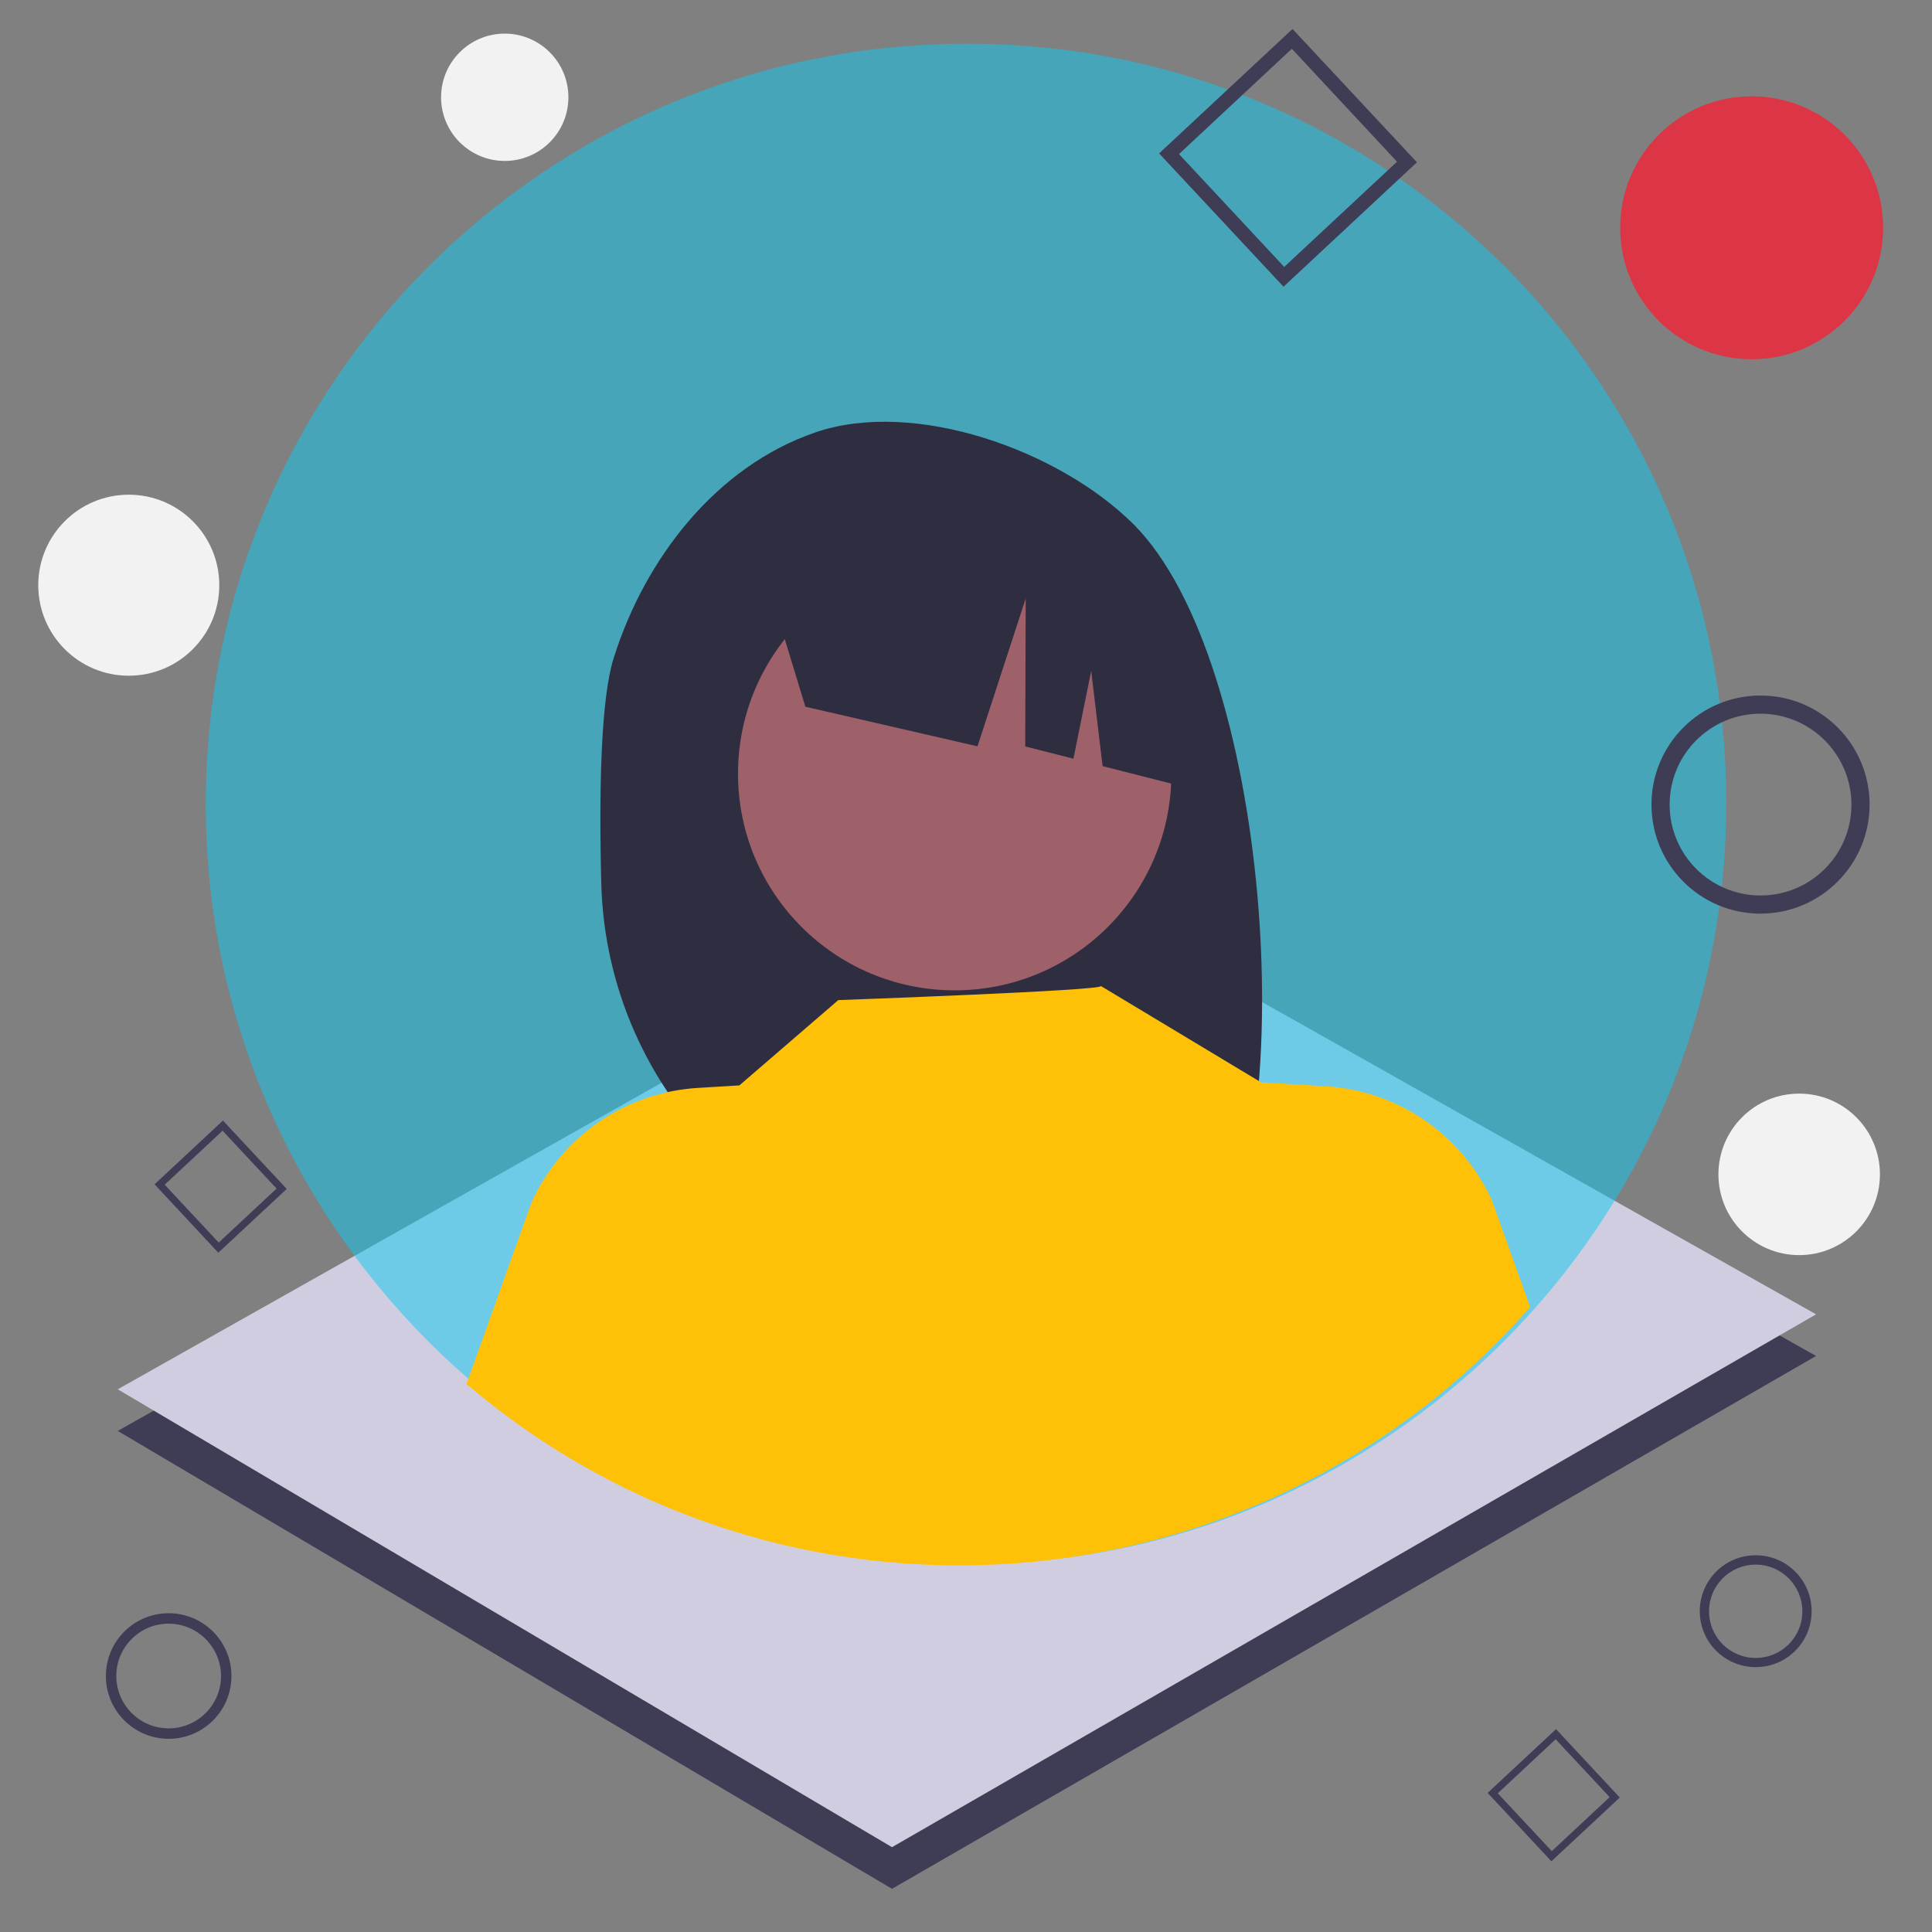 <?xml version="1.0" encoding="utf-8"?>
<!-- Generator: Adobe Illustrator 23.0.6, SVG Export Plug-In . SVG Version: 6.00 Build 0)  -->
<svg version="1.1" id="Layer_1" xmlns="http://www.w3.org/2000/svg" xmlns:xlink="http://www.w3.org/1999/xlink" x="0px" y="0px"
	 viewBox="0 0 200 200" style="enable-background:new 0 0 200 200;" xml:space="preserve">
<rect x="0" y="0" width="200" height="200" fill="#808080" stroke="none"/>
<style type="text/css">
	.st0{fill:#3F3D56;}
	.st1{fill:#D0CDE1;}
	.st2{fill:#F2F2F2;}
	.st3{fill:#DC3545;}
	.st4{opacity:0.5;fill:#0DCAF0;}
	.st5{fill:#2F2E41;}
	.st6{fill:#9E616A;}
	.st7{fill:#FFC107;}
</style>
<g>
	<polygon class="st0" points="106.99,94.7 188,140.37 92.34,195.53 12.19,148.13 	"/>
	<polygon class="st1" points="106.99,90.39 188,136.06 92.34,191.22 12.19,143.82 	"/>
</g>
<path class="st0" d="M17.46,180c-3.59,0-6.5-2.91-6.5-6.5s2.91-6.5,6.5-6.5s6.5,2.91,6.5,6.5S21.05,180,17.46,180z M17.46,168.08
	c-2.99,0-5.42,2.43-5.42,5.42s2.43,5.42,5.42,5.42s5.42-2.43,5.42-5.42l0,0C22.87,170.51,20.45,168.09,17.46,168.08z"/>
<path class="st0" d="M181.75,172.58c-3.2,0-5.79-2.59-5.79-5.79s2.59-5.79,5.79-5.79s5.79,2.59,5.79,5.79
	S184.95,172.58,181.75,172.58z M181.75,161.97c-2.67,0-4.83,2.16-4.83,4.83s2.16,4.83,4.83,4.83s4.83-2.16,4.83-4.83l0,0
	C186.57,164.13,184.41,161.97,181.75,161.97z"/>
<path class="st0" d="M22.6,129.68L16,122.6l7.08-6.6l6.6,7.08L22.6,129.68z M17.05,122.64l5.59,5.99l5.99-5.59l-5.59-5.99
	L17.05,122.64z"/>
<path class="st0" d="M160.6,192.68l-6.6-7.08l7.08-6.6l6.6,7.08L160.6,192.68z M155.05,185.64l5.59,5.99l5.99-5.59l-5.59-5.99
	L155.05,185.64z"/>
<circle class="st2" cx="186.25" cy="121.57" r="8.36"/>
<circle class="st2" cx="52.25" cy="10.07" r="6.59"/>
<ellipse class="st3" cx="181.33" cy="23.58" rx="13.61" ry="13.61"/>
<circle class="st2" cx="13.33" cy="60.58" r="9.37"/>
<g>
	<path class="st4" d="M178.7,83.37c-0.08,43.46-35.37,78.64-78.84,78.56c-43.46-0.08-78.64-35.37-78.56-78.84
		c0.08-43.46,35.37-78.64,78.84-78.56c43.35-0.04,78.52,35.08,78.56,78.43C178.7,83.1,178.7,83.23,178.7,83.37z"/>
	<path class="st5" d="M63.52,68.15c3.25-10.37,10.65-19.88,20.89-23.39c10.23-3.51,25.22,1.83,32.92,9.5
		c14.07,14.03,17.51,62.21,7.84,77.44c-1.92-0.1-8.56-0.18-10.51-0.25l-2.75-9.18v9.09c-3.1-0.1-6.23-0.16-9.38-0.2
		c-21.95-0.27-39.75-17.86-40.29-39.8C61.99,81.26,62.24,72.23,63.52,68.15z"/>
	<circle class="st6" cx="98.83" cy="80.09" r="22.43"/>
	<path class="st5" d="M79.48,60.39l25.82-12.93l0,0c10.75,4.84,18.03,15.14,19.01,26.89l0.64,7.71l-10.81-2.75l-1.18-9.86
		l-1.84,9.09l-4.99-1.27l0.05-15.31l-4.99,15.3l-17.82-4.1L79.48,60.39z"/>
	<path class="st7" d="M158.4,135.31c-28.37,32.28-77.39,35.82-110.11,7.96l6.75-18.84c3.11-6.82,9.73-11.36,17.21-11.81l4.29-0.26
		l10.24-8.83c0,0,27.59-0.99,27.18-1.46l16.71,10.05l-0.01-0.07l6.57,0.4c7.48,0.45,14.1,5,17.21,11.81L158.4,135.31z"/>
</g>
<path class="st0" d="M182.25,94.58c-6.24,0-11.29-5.05-11.29-11.29S176.01,72,182.25,72s11.29,5.05,11.29,11.29
	C193.53,89.52,188.48,94.57,182.25,94.58z M182.25,73.88c-5.2,0-9.41,4.21-9.41,9.41s4.21,9.41,9.41,9.41s9.41-4.21,9.41-9.41l0,0
	C191.65,78.1,187.44,73.89,182.25,73.88z"/>
<path class="st0" d="M132.87,29.68l-12.88-13.8L133.8,3l12.88,13.8L132.87,29.68z M122.05,15.95l10.89,11.68l11.68-10.89
	L133.73,5.05L122.05,15.95z"/>
</svg>
